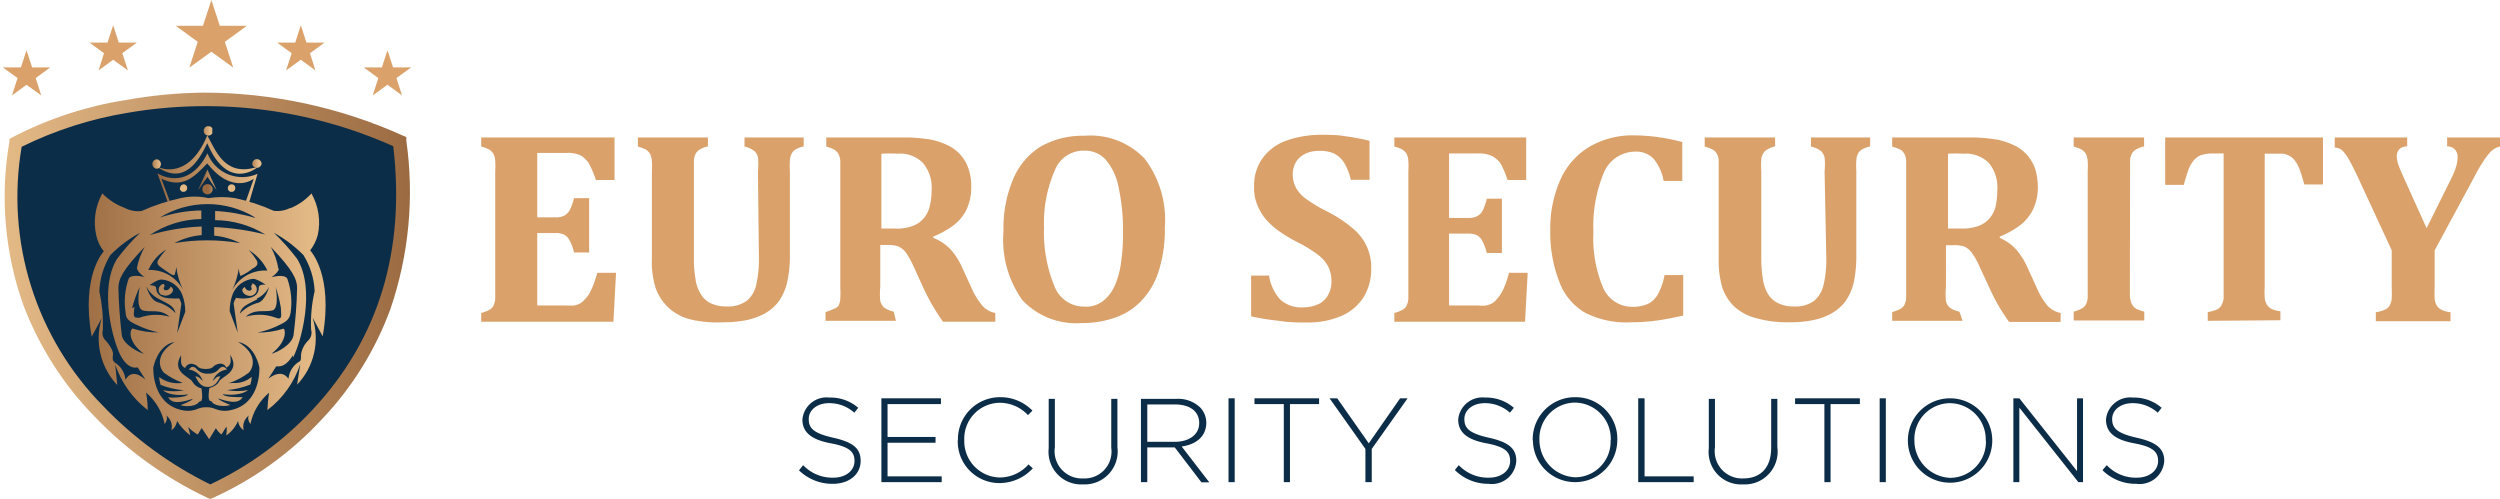 <svg id="Layer_1" data-name="Layer 1" xmlns="http://www.w3.org/2000/svg" xmlns:xlink="http://www.w3.org/1999/xlink" viewBox="0 0 133.88 26.72"><defs><style>.cls-1{fill:none;}.cls-2{fill:#daa16a;}.cls-3{fill:#0c2d48;}.cls-4{clip-path:url(#clip-path);}.cls-5{fill:url(#linear-gradient);}.cls-6{clip-path:url(#clip-path-2);}.cls-7{fill:url(#linear-gradient-2);}.cls-8{clip-path:url(#clip-path-3);}.cls-9{fill:url(#linear-gradient-3);}.cls-10{clip-path:url(#clip-path-4);}.cls-11{fill:url(#linear-gradient-4);}.cls-12{clip-path:url(#clip-path-5);}.cls-13{fill:url(#linear-gradient-5);}.cls-14{clip-path:url(#clip-path-6);}.cls-15{fill:url(#linear-gradient-6);}.cls-16{clip-path:url(#clip-path-7);}.cls-17{fill:url(#linear-gradient-7);}.cls-18{clip-path:url(#clip-path-8);}.cls-19{fill:url(#linear-gradient-8);}.cls-20{clip-path:url(#clip-path-9);}.cls-21{fill:url(#linear-gradient-9);}.cls-22{clip-path:url(#clip-path-10);}.cls-23{fill:url(#linear-gradient-10);}.cls-24{clip-path:url(#clip-path-11);}.cls-25{fill:url(#linear-gradient-11);}</style><clipPath id="clip-path" transform="translate(-2.09 -2.64)"><path class="cls-1" d="M7.6,24.37A15.94,15.94,0,0,1,3.25,10.5,20.27,20.27,0,0,1,8.93,8.68a24.6,24.6,0,0,1,14.22,1.79c.66,5.6-.79,10.34-4.32,14.11a17.88,17.88,0,0,1-5.48,4A20.36,20.36,0,0,1,7.6,24.37M8.8,8a19.82,19.82,0,0,0-6.06,2l-.15.08,0,.17A17.25,17.25,0,0,0,3.35,19,17.32,17.32,0,0,0,7.1,24.89a20.61,20.61,0,0,0,6.1,4.41l.14.06.14-.05a18.19,18.19,0,0,0,5.85-4.22A17.07,17.07,0,0,0,23,19.18a19.38,19.38,0,0,0,.85-9l0-.2-.19-.08A26,26,0,0,0,13,7.6,25,25,0,0,0,8.81,8"/></clipPath><linearGradient id="linear-gradient" x1="-650.34" y1="-139.38" x2="-650.26" y2="-139.38" gradientTransform="translate(174948.8 37511.21) scale(269.01)" gradientUnits="userSpaceOnUse"><stop offset="0" stop-color="#e2b885"/><stop offset="1" stop-color="#9a6940"/></linearGradient><clipPath id="clip-path-2" transform="translate(-2.09 -2.64)"><path class="cls-1" d="M10.5,11.86l.56,1.57.12,0s0-.05-.45-1.22c1.15.55,1.75-.09,2.46-.82,1.36,1.73,2.49.82,2.49.82l-.45,1.28.17.08s.07-.19.48-1.62a2,2,0,0,1-2.68-1.1c-1.09,2.14-2.7,1.06-2.7,1.06"/></clipPath><linearGradient id="linear-gradient-2" x1="-648.25" y1="-134.22" x2="-648.17" y2="-134.22" gradientTransform="translate(43285.29 8969.87) scale(66.76)" gradientUnits="userSpaceOnUse"><stop offset="0" stop-color="#9a6940"/><stop offset="1" stop-color="#e2b885"/></linearGradient><clipPath id="clip-path-3" transform="translate(-2.09 -2.64)"><path class="cls-1" d="M10.66,11.61s-.12-.09-.1,0c1.39.93,2.17-.33,2.63-1.3,1.1,2.61,2.66,1.31,2.66,1.31l-.13,0c-1.64.45-2.11-1-2.53-1.73-1,2.41-2.53,1.73-2.53,1.73"/></clipPath><linearGradient id="linear-gradient-3" x1="-648.21" y1="-133.89" x2="-648.13" y2="-133.89" gradientTransform="translate(42556.45 8797.25) scale(65.64)" xlink:href="#linear-gradient-2"/><clipPath id="clip-path-4" transform="translate(-2.09 -2.64)"><path class="cls-1" d="M10.25,11.42a.26.26,0,0,0,.25.26.26.26,0,0,0,0-.51h0a.25.25,0,0,0-.25.25h0"/></clipPath><linearGradient id="linear-gradient-4" x1="-616.79" y1="-70.53" x2="-616.71" y2="-70.53" gradientTransform="translate(3881.46 451.68) scale(6.28)" xlink:href="#linear-gradient-2"/><clipPath id="clip-path-5" transform="translate(-2.09 -2.64)"><path class="cls-1" d="M15.59,11.42a.26.26,0,0,0,.51,0,.26.26,0,0,0-.25-.26h0a.25.25,0,0,0-.25.25h0"/></clipPath><linearGradient id="linear-gradient-5" x1="-626.49" y1="-70.53" x2="-626.41" y2="-70.53" gradientTransform="translate(3947.69 451.68) scale(6.28)" xlink:href="#linear-gradient-2"/><clipPath id="clip-path-6" transform="translate(-2.09 -2.64)"><path class="cls-1" d="M13,9.65a.25.25,0,1,0,.5,0,.26.26,0,0,0-.25-.26h0a.25.25,0,0,0-.25.25h0"/></clipPath><linearGradient id="linear-gradient-6" x1="-621.69" y1="-67.32" x2="-621.6" y2="-67.32" gradientTransform="translate(3914.88 429.81) scale(6.28)" xlink:href="#linear-gradient-2"/><clipPath id="clip-path-7" transform="translate(-2.09 -2.64)"><path class="cls-1" d="M11.72,12.71a.2.2,0,0,0,.2.21.22.22,0,0,0,.2-.21.2.2,0,0,0-.2-.2h0a.21.21,0,0,0-.19.2"/></clipPath><linearGradient id="linear-gradient-7" x1="-610.95" y1="-55" x2="-610.87" y2="-55" gradientTransform="translate(3057.87 284.54) scale(4.99)" xlink:href="#linear-gradient-2"/><clipPath id="clip-path-8" transform="translate(-2.09 -2.64)"><path class="cls-1" d="M14.29,12.71a.2.2,0,0,0,.2.21.2.2,0,0,0,.2-.21.19.19,0,0,0-.2-.2.2.2,0,0,0-.2.2h0"/></clipPath><linearGradient id="linear-gradient-8" x1="-616.86" y1="-55" x2="-616.78" y2="-55" gradientTransform="translate(3089.96 284.54) scale(4.99)" xlink:href="#linear-gradient-2"/><clipPath id="clip-path-9" transform="translate(-2.09 -2.64)"><path class="cls-1" d="M12.92,12.78a.29.29,0,0,0,.29.27.28.28,0,0,0,.27-.28.28.28,0,0,0-.28-.27.28.28,0,0,0-.28.27"/></clipPath><linearGradient id="linear-gradient-9" x1="-624.46" y1="-79.18" x2="-624.37" y2="-79.18" gradientTransform="translate(4288.72 552.54) scale(6.85)" xlink:href="#linear-gradient-2"/><clipPath id="clip-path-10" transform="translate(-2.09 -2.64)"><polygon class="cls-1" points="12.69 12.83 13.2 12.11 13.69 12.83 13.2 11.72 12.69 12.83"/></clipPath><linearGradient id="linear-gradient-10" x1="-636.36" y1="-106.34" x2="-636.28" y2="-106.34" gradientTransform="translate(7939.83 1334.66) scale(12.46)" xlink:href="#linear-gradient-2"/><clipPath id="clip-path-11" transform="translate(-2.09 -2.64)"><path class="cls-1" d="M13.75,22.48a.75.75,0,0,1-.53.17h0a.73.73,0,0,1-.52-.17c-.16-.18-.31-.31-.5-.05a.89.89,0,0,1,.75.62c-.12-.12-.2-.24-.4-.26.1.18.24.58.67.57h0c.42,0,.57-.38.67-.57-.21,0-.29.14-.41.26a.91.91,0,0,1,.76-.62.3.3,0,0,0-.21-.15c-.11,0-.19.09-.29.2m-3-4.07c.35.23.86-.23.48-.42-.07.25-.41.25-.36.06a.14.14,0,0,0,0-.2l0,0h-.05a.33.33,0,0,0-.06.6m4.86-.59a.16.16,0,0,0-.05.21l0,0c.06.19-.29.19-.36-.06-.38.18.14.65.49.41a.34.34,0,0,0-.06-.6h-.05m-1.17,5.32a3.8,3.8,0,0,0,1-.54c.26-.27.49-1-.57-1.65.94.18,1.14,1.37,1.14,1.37s.11,1.93-1.52,2.28a1.35,1.35,0,0,1-.84-.06,1.11,1.11,0,0,0-.48-.09h0a1.11,1.11,0,0,0-.48.09,1.35,1.35,0,0,1-.84.06c-1.62-.35-1.52-2.28-1.52-2.28s.21-1.19,1.14-1.37c-1.06.66-.83,1.38-.57,1.65a3.8,3.8,0,0,0,1,.54,1.62,1.62,0,0,1-1.26-.31,2.07,2.07,0,0,0,.08.42,4.3,4.3,0,0,0,1.26.29,3,3,0,0,1-1.13,0s.35.36,1.34.22c-.07.14-.72.2-1.07.16.14.18.3.42,1.32.08,0,.09-.65.34-.65.34a1.3,1.3,0,0,0,.73,0c.32-.13.18-.18.34-.21s.05-.69.05-.69a.77.77,0,0,1-.49-.36c-.12-.26-1.16-.5-.6-1.42,0,.36-.06.54.21.69a.36.36,0,0,1,.45-.21h0c.29.07.17.25.65.26h0c.47,0,.35-.19.65-.26a.35.35,0,0,1,.46.19h0c.27-.15.25-.33.21-.69.57.92-.46,1.15-.59,1.42s-.53.36-.53.36-.11.66.05.69,0,.09.34.22a1.33,1.33,0,0,0,.74,0s-.64-.25-.65-.35c1,.35,1.18.1,1.31-.07-.35,0-1,0-1.07-.16,1,.13,1.35-.22,1.35-.22a3,3,0,0,1-1.13,0,4.3,4.3,0,0,0,1.26-.3,1.85,1.85,0,0,0,.07-.41,1.39,1.39,0,0,1-1,.33,1.37,1.37,0,0,1-.28,0m-5.13-4A7.06,7.06,0,0,1,9.57,18s-.23,1.13.16,1.26.94-.11,1.44.34a2.63,2.63,0,0,0-1.6.05.47.47,0,0,1-.17,0c-.21,0-.14-.28-.11-.57m1.21-.27c-.4-.14-.58-.85-.58-.85a1.43,1.43,0,0,0,.64.67c.48.27.83.35.93.78a2.08,2.08,0,0,0-1-.6m5.36-.18A1.43,1.43,0,0,0,16.5,18s-.18.71-.57.85a2.06,2.06,0,0,0-1,.59c.1-.43.44-.5.93-.77m.83.59c.38-.12.16-1.26.16-1.26a7.06,7.06,0,0,1,.28,1.12c0,.35.13.7-.28.53a2.55,2.55,0,0,0-1.6-.05c.5-.45,1-.22,1.44-.34m-6.24-1.19c0-.13-.19-.15-.35-.16,0,0,.45-.33.66-.3a1.29,1.29,0,0,1,1.09.81,2.53,2.53,0,0,1,.16.92l-.43,1.13.22-1.55a.79.79,0,0,0-.12-.3,2.69,2.69,0,0,1-.4,0c-.36,0-.83-.1-.83-.58m3.94,1.26a2.62,2.62,0,0,1,.16-.91,1.34,1.34,0,0,1,1.09-.82c.22,0,.67.31.67.31-.17,0-.35,0-.36.16,0,.72-1,.59-1.22.55a1,1,0,0,0-.13.3l.22,1.56-.43-1.14m-4.35-2.22A2.35,2.35,0,0,1,11,16a3.59,3.59,0,0,0-.46.6c0,.1-.1.17.19.37s.64.48.71.39a1.58,1.58,0,0,0,.09-.42,3.78,3.78,0,0,0,.36,1.21,2,2,0,0,0-1.88-1.05M15.67,17c.29-.19.19-.27.19-.37a3.12,3.12,0,0,0-.45-.6,2.58,2.58,0,0,1,1,1.1,2,2,0,0,0-1.89,1.05A3.94,3.94,0,0,0,14.88,17a1.06,1.06,0,0,0,.09.42.05.05,0,0,0,0,0,2.75,2.75,0,0,0,.66-.41M8.61,20.57c-.1-.83-.16-1.67-.18-2.5,0-.47.2-.95,1.41-2.21A3.75,3.75,0,0,0,9.42,17c.06.26.42.48.42.48s-.66-.19-.85.06a3.69,3.69,0,0,0-.17,1.85c0,.37.24.49.77.73a4.6,4.6,0,0,0,1,.32,4.28,4.28,0,0,1-1.41-.21C9,20.39,9,21,9.8,21.59c-.29-.08-1.1-.49-1.19-1M17,17.05a3.61,3.61,0,0,0-.41-1.19C17.79,17.12,18,17.6,18,18.07a23.36,23.36,0,0,1-.19,2.51c-.08.53-.89.94-1.18,1,.78-.6.78-1.22.65-1.34a4.53,4.53,0,0,1-1.41.21,4.6,4.6,0,0,0,1-.32c.53-.24.72-.36.78-.73a3.78,3.78,0,0,0-.18-1.85c-.19-.26-.85-.06-.85-.06s.36-.22.42-.48M8.21,22c-.07,0-.11-.14-.07-.36s-.25-.61-.37-.74a.57.57,0,0,1-.17-.6,8.53,8.53,0,0,0-.19-2.06A4,4,0,0,1,8,16.3,6.69,6.69,0,0,1,9.6,15.1a11.41,11.41,0,0,0-1.24,1.4c-1,1.61-.21,4.49.22,5.24s.88.57.88.57l.42.66c-.47-.41-.83-.4-1.07,0a1.2,1.2,0,0,0-.6-.93m9.57-.25C18.21,21,19,18.11,18,16.5a11.76,11.76,0,0,0-1.25-1.4,6.9,6.9,0,0,1,1.59,1.2,4,4,0,0,1,.6,1.93,7.63,7.63,0,0,0-.19,2.06.58.58,0,0,1-.17.6,1.31,1.31,0,0,0-.37.74c0,.22,0,.32-.07.36a1.18,1.18,0,0,0-.6.93c-.25-.34-.61-.36-1.08,0l.42-.66.13,0c.16,0,.46-.08.76-.59M15.72,14.3a8.88,8.88,0,0,0-2.11-.36l0,.49a5.17,5.17,0,0,1,2.69.77,13.77,13.77,0,0,0-2.74-.4v.46a3.82,3.82,0,0,1,1.39.4,10.4,10.4,0,0,0-3.52,0,3.74,3.74,0,0,1,1.46-.43l0-.46a11.21,11.21,0,0,0-2.78.46,5.09,5.09,0,0,1,2.76-.86l0-.46a7.34,7.34,0,0,0-2.22.38,4.89,4.89,0,0,1,5.11,0m1.9-.53a1.53,1.53,0,0,1-.91.17,10,10,0,0,0-2.07-.68,4.58,4.58,0,0,0-1.43,0,3.41,3.41,0,0,0-1.49,0,10.89,10.89,0,0,0-2.09.69,1.54,1.54,0,0,1-.91-.17A3.27,3.27,0,0,1,7.57,13a3.18,3.18,0,0,0-.32,2.27,2.07,2.07,0,0,0,.4.83S6.41,17.36,7,20.67l.54-1a3.64,3.64,0,0,0,.83,3.59l-.11-1.1A5.19,5.19,0,0,0,10,24.6a5,5,0,0,0-.09-.94,3,3,0,0,1,1,1.69c.22-.32.07-.47.07-.47a.75.75,0,0,1,.29.8.7.7,0,0,0,.3-.5,2.74,2.74,0,0,0,.71.77,3.74,3.74,0,0,0-.12-.45,2.09,2.09,0,0,0,.52.41l.21-.35.4.6.36-.59a1.22,1.22,0,0,0,.3.34l.26-.42s.05.05,0,.47a1.84,1.84,0,0,0,.63-.78.68.68,0,0,0,.3.5.75.75,0,0,1,.29-.8s-.15.15.07.47a3,3,0,0,1,1-1.68,7.32,7.32,0,0,0-.09.93,5.12,5.12,0,0,0,1.76-2.46L18,23.24a3.61,3.61,0,0,0,.83-3.59l.54,1c.59-3.31-.67-4.6-.67-4.6a2.39,2.39,0,0,0,.41-.83A3.17,3.17,0,0,0,18.77,13a3.18,3.18,0,0,1-1.15.8"/></clipPath><linearGradient id="linear-gradient-11" x1="-649.86" y1="-138.52" x2="-649.78" y2="-138.52" gradientTransform="translate(102337.78 21828.85) scale(157.47)" xlink:href="#linear-gradient-2"/></defs><title>logo_mobile</title><path class="cls-2" d="M35,10v2.28H34a4.74,4.74,0,0,0-.4-.93,1.45,1.45,0,0,0-.4-.38,1.6,1.6,0,0,0-.78-.14H30.86v3.45h.95a1,1,0,0,0,.49-.09.72.72,0,0,0,.3-.3,2.87,2.87,0,0,0,.23-.64h.81v2.91h-.81a2.38,2.38,0,0,0-.23-.63.74.74,0,0,0-.29-.32,1.06,1.06,0,0,0-.5-.09h-.95V19h1.56a3,3,0,0,0,.42,0,1.15,1.15,0,0,0,.31-.11.92.92,0,0,0,.26-.22,1.63,1.63,0,0,0,.23-.29,4.09,4.09,0,0,0,.2-.42c.07-.17.15-.41.24-.71h1l-.14,2.62H27.86v-.47a1.92,1.92,0,0,0,.42-.16.54.54,0,0,0,.23-.22,1,1,0,0,0,.1-.38c0-.16,0-.34,0-.57V11.83a4.88,4.88,0,0,0,0-.57.92.92,0,0,0-.09-.37.66.66,0,0,0-.23-.24,1.72,1.72,0,0,0-.43-.16V10Z" transform="translate(-2.09 -2.64)"/><path class="cls-2" d="M42.68,11.83a3.83,3.83,0,0,0,0-.76.64.64,0,0,0-.19-.34,1.28,1.28,0,0,0-.53-.24V10h3.17v.48a1.44,1.44,0,0,0-.41.15.51.51,0,0,0-.23.23.86.86,0,0,0-.1.38,4.71,4.71,0,0,0,0,.57v4.47a6.23,6.23,0,0,1-.15,1.49,2.85,2.85,0,0,1-.44,1,2.4,2.4,0,0,1-.76.66,3.69,3.69,0,0,1-1,.36,6.71,6.71,0,0,1-1.26.11A6.24,6.24,0,0,1,39,19.73a2.74,2.74,0,0,1-1.14-.64,2.69,2.69,0,0,1-.65-1A4.65,4.65,0,0,1,37,16.48V11.83a4.88,4.88,0,0,0,0-.57,1.12,1.12,0,0,0-.09-.37.76.76,0,0,0-.23-.24,2.23,2.23,0,0,0-.43-.16V10H40v.48a1.49,1.49,0,0,0-.44.17.6.6,0,0,0-.21.21,1,1,0,0,0-.1.34q0,.3,0,.6v4.74a6,6,0,0,0,.08,1,2,2,0,0,0,.26.8,1.3,1.3,0,0,0,.52.52,1.87,1.87,0,0,0,.87.19,1.72,1.72,0,0,0,1.1-.3,1.56,1.56,0,0,0,.5-.82,6.43,6.43,0,0,0,.15-1.57Z" transform="translate(-2.09 -2.64)"/><path class="cls-2" d="M50.07,19.82H46.3v-.47a2.41,2.41,0,0,0,.42-.16A.54.54,0,0,0,47,19a1,1,0,0,0,.09-.38,4.8,4.8,0,0,0,0-.57V11.83c0-.22,0-.41,0-.57a.93.93,0,0,0-.1-.37.59.59,0,0,0-.23-.24,2.14,2.14,0,0,0-.42-.16V10h4.18a8.57,8.57,0,0,1,1.44.12,3.89,3.89,0,0,1,1,.36,2.14,2.14,0,0,1,1,1.21,2.81,2.81,0,0,1,.14.95,2.74,2.74,0,0,1-.24,1.2,2.4,2.4,0,0,1-.67.84,5,5,0,0,1-1.12.63v.07A2.56,2.56,0,0,1,53,16a3.79,3.79,0,0,1,.63,1l.46,1a4,4,0,0,0,.6,1,1.21,1.21,0,0,0,.7.4v.47H52.59a11.74,11.74,0,0,1-1-1.7l-.56-1.23a5,5,0,0,0-.43-.78,1.1,1.1,0,0,0-.37-.31,1.49,1.49,0,0,0-.59-.09h-.41V18a3.78,3.78,0,0,0,0,.75.8.8,0,0,0,.19.35,1.48,1.48,0,0,0,.53.23Zm-.78-8.94v4H50a2.53,2.53,0,0,0,1-.15,1.43,1.43,0,0,0,.59-.44,1.55,1.55,0,0,0,.3-.65,3.66,3.66,0,0,0,.09-.81,2.06,2.06,0,0,0-.47-1.47,1.74,1.74,0,0,0-1.36-.49,7.6,7.6,0,0,0-.81,0" transform="translate(-2.09 -2.64)"/><path class="cls-2" d="M60,19.94a3.94,3.94,0,0,1-3.17-1.24,5.56,5.56,0,0,1-1-3.69,6.67,6.67,0,0,1,.51-2.76A3.75,3.75,0,0,1,57.8,10.5a4.56,4.56,0,0,1,2.37-.59,4,4,0,0,1,3.22,1.23,5.4,5.4,0,0,1,1.08,3.66,7.37,7.37,0,0,1-.32,2.33,4.08,4.08,0,0,1-.91,1.59,3.49,3.49,0,0,1-1.41.92,5.21,5.21,0,0,1-1.83.3m-2-5.12A7.56,7.56,0,0,0,58.57,18a1.69,1.69,0,0,0,1.59,1.06,1.48,1.48,0,0,0,1-.3,2.16,2.16,0,0,0,.63-.83,4.59,4.59,0,0,0,.34-1.27,10.79,10.79,0,0,0,.1-1.61,10.71,10.71,0,0,0-.24-2.39,3.17,3.17,0,0,0-.68-1.46,1.48,1.48,0,0,0-1.17-.49,1.63,1.63,0,0,0-1.54,1A7,7,0,0,0,58,14.81" transform="translate(-2.09 -2.64)"/><path class="cls-2" d="M70.05,17.4a2.45,2.45,0,0,0,.6,1.28,1.67,1.67,0,0,0,1.23.42,2,2,0,0,0,.76-.15,1.1,1.1,0,0,0,.54-.46,1.41,1.41,0,0,0,.21-.8,1.7,1.7,0,0,0-.17-.77,1.86,1.86,0,0,0-.53-.62,6.66,6.66,0,0,0-1-.63,8.49,8.49,0,0,1-1-.58,4,4,0,0,1-.77-.66,2.65,2.65,0,0,1-.49-.8,2.25,2.25,0,0,1-.18-1,2.49,2.49,0,0,1,.44-1.5,2.69,2.69,0,0,1,1.26-.95,5.51,5.51,0,0,1,1.93-.32c.4,0,.81,0,1.22.07a12,12,0,0,1,1.33.25v2.09h-1a3.18,3.18,0,0,0-.35-.9,1.41,1.41,0,0,0-.53-.5,1.79,1.79,0,0,0-.79-.15,1.68,1.68,0,0,0-.74.14,1.18,1.18,0,0,0-.51.43,1.25,1.25,0,0,0-.19.68,1.5,1.5,0,0,0,.17.72,1.83,1.83,0,0,0,.54.6,8.21,8.21,0,0,0,1.1.66,6.8,6.8,0,0,1,1.39.91,2.66,2.66,0,0,1,1,2.17,2.84,2.84,0,0,1-.41,1.53,2.64,2.64,0,0,1-1.19,1,4.49,4.49,0,0,1-1.81.35c-.51,0-1,0-1.53-.09a12.83,12.83,0,0,1-1.49-.24V17.4Z" transform="translate(-2.09 -2.64)"/><path class="cls-2" d="M83.82,10v2.28h-1a4.5,4.5,0,0,0-.4-.93A1.45,1.45,0,0,0,82,11a1.6,1.6,0,0,0-.78-.14H79.69v3.45h1a1.08,1.08,0,0,0,.5-.09.79.79,0,0,0,.3-.3,2.85,2.85,0,0,0,.22-.64h.81v2.91h-.81a2.8,2.8,0,0,0-.23-.63.74.74,0,0,0-.29-.32,1.08,1.08,0,0,0-.5-.09h-1V19h1.56a2,2,0,0,0,.42,0,1.15,1.15,0,0,0,.31-.11.92.92,0,0,0,.26-.22,2,2,0,0,0,.22-.29,2.74,2.74,0,0,0,.21-.42,5.88,5.88,0,0,0,.23-.71h1l-.14,2.62h-7v-.47a1.92,1.92,0,0,0,.42-.16.54.54,0,0,0,.23-.22,1,1,0,0,0,.1-.38c0-.16,0-.34,0-.57V11.83a4.88,4.88,0,0,0,0-.57.92.92,0,0,0-.09-.37.76.76,0,0,0-.23-.24,1.72,1.72,0,0,0-.43-.16V10Z" transform="translate(-2.09 -2.64)"/><path class="cls-2" d="M92.18,10.25v2.08h-1a2.49,2.49,0,0,0-.54-1.19,1.29,1.29,0,0,0-1-.38A1.83,1.83,0,0,0,88,11.84a7.45,7.45,0,0,0-.58,3.23,6.79,6.79,0,0,0,.53,3,1.69,1.69,0,0,0,1.56,1,2,2,0,0,0,.86-.17,1.33,1.33,0,0,0,.52-.53,3.52,3.52,0,0,0,.34-1h1v2.17q-.8.18-1.44.27a10.35,10.35,0,0,1-1.36.09A4.87,4.87,0,0,1,87,19.4a3.17,3.17,0,0,1-1.39-1.63A7.22,7.22,0,0,1,85.11,15a6.46,6.46,0,0,1,.53-2.71,3.89,3.89,0,0,1,1.55-1.78,4.57,4.57,0,0,1,2.45-.62A9.73,9.73,0,0,1,91,10a10.78,10.78,0,0,1,1.23.26" transform="translate(-2.09 -2.64)"/><path class="cls-2" d="M99.8,11.83a3.84,3.84,0,0,0,0-.76.72.72,0,0,0-.19-.34,1.32,1.32,0,0,0-.54-.24V10h3.17v.48a1.56,1.56,0,0,0-.41.15.54.54,0,0,0-.23.22.86.86,0,0,0-.1.38,4.45,4.45,0,0,0,0,.57v4.48a6.78,6.78,0,0,1-.14,1.49,2.85,2.85,0,0,1-.44,1,2.4,2.4,0,0,1-.76.66,3.52,3.52,0,0,1-1,.36,6.53,6.53,0,0,1-1.25.11,6.26,6.26,0,0,1-1.73-.21A2.77,2.77,0,0,1,95,19.09a2.6,2.6,0,0,1-.66-1,4.92,4.92,0,0,1-.21-1.57V11.83c0-.22,0-.41,0-.57a.78.78,0,0,0-.09-.37.59.59,0,0,0-.23-.24,2.23,2.23,0,0,0-.43-.16V10h3.77v.48a1.33,1.33,0,0,0-.43.17.6.6,0,0,0-.21.21.83.83,0,0,0-.1.34,4.17,4.17,0,0,0,0,.61v4.74a7,7,0,0,0,.08,1,2.21,2.21,0,0,0,.26.8,1.3,1.3,0,0,0,.53.51,1.85,1.85,0,0,0,.87.19,1.69,1.69,0,0,0,1.09-.3,1.58,1.58,0,0,0,.5-.83,5.94,5.94,0,0,0,.15-1.57Z" transform="translate(-2.09 -2.64)"/><path class="cls-2" d="M107.19,19.82h-3.77v-.47a1.92,1.92,0,0,0,.42-.16.54.54,0,0,0,.23-.22,1,1,0,0,0,.1-.38c0-.16,0-.34,0-.57V11.83c0-.22,0-.41,0-.57a.92.92,0,0,0-.09-.37.59.59,0,0,0-.23-.24,2.23,2.23,0,0,0-.43-.16V10h4.19a8.75,8.75,0,0,1,1.44.12,3.87,3.87,0,0,1,1,.35,2.21,2.21,0,0,1,.63.51,2.37,2.37,0,0,1,.4.71,3.41,3.41,0,0,1,.14.95,2.75,2.75,0,0,1-.25,1.2,2.4,2.4,0,0,1-.67.84,4.74,4.74,0,0,1-1.12.63v.07a2.56,2.56,0,0,1,.88.62,3.91,3.91,0,0,1,.62,1l.46,1a3.87,3.87,0,0,0,.59,1,1.27,1.27,0,0,0,.71.4v.48h-2.76a10.2,10.2,0,0,1-1-1.71l-.57-1.23a3.88,3.88,0,0,0-.43-.77,1.07,1.07,0,0,0-.38-.32,1.6,1.6,0,0,0-.58-.08h-.42V18a3.89,3.89,0,0,0,0,.76.64.64,0,0,0,.19.34,1.32,1.32,0,0,0,.53.23Zm-.78-8.94v4h.72a2.51,2.51,0,0,0,.94-.15,1.44,1.44,0,0,0,.6-.44,1.55,1.55,0,0,0,.3-.65,4.36,4.36,0,0,0,.08-.81,2.06,2.06,0,0,0-.46-1.47,1.77,1.77,0,0,0-1.36-.49,7.82,7.82,0,0,0-.82,0" transform="translate(-2.09 -2.64)"/><path class="cls-2" d="M116.15,18c0,.17,0,.32,0,.47a2,2,0,0,0,.06.35.76.76,0,0,0,.13.23.69.69,0,0,0,.22.16,2.17,2.17,0,0,0,.36.12v.47h-3.78v-.47a2.41,2.41,0,0,0,.42-.16.54.54,0,0,0,.23-.22,1,1,0,0,0,.1-.38c0-.16,0-.34,0-.57V11.83a4.71,4.71,0,0,0,0-.57,1.12,1.12,0,0,0-.09-.37.76.76,0,0,0-.23-.24,2.23,2.23,0,0,0-.43-.16V10h3.77v.48a1.49,1.49,0,0,0-.44.17.6.6,0,0,0-.21.21,1,1,0,0,0-.1.34c0,.2,0,.4,0,.6Z" transform="translate(-2.09 -2.64)"/><path class="cls-2" d="M120.32,19.82v-.47a2,2,0,0,0,.48-.13.55.55,0,0,0,.26-.24,1,1,0,0,0,.11-.38c0-.15,0-.35,0-.57V10.86h-.58a1.82,1.82,0,0,0-.66.1,1,1,0,0,0-.4.32,1.76,1.76,0,0,0-.29.58c-.08.24-.15.47-.2.68h-1V10h8.45v2.52h-1c-.09-.32-.16-.57-.22-.72a2.2,2.2,0,0,0-.17-.39,1.89,1.89,0,0,0-.2-.27.81.81,0,0,0-.24-.17,1,1,0,0,0-.3-.1l-.48,0h-.51V18a4.21,4.21,0,0,0,0,.57.89.89,0,0,0,.08.32.62.62,0,0,0,.14.19.74.74,0,0,0,.23.14,1.7,1.7,0,0,0,.39.09v.48Z" transform="translate(-2.09 -2.64)"/><path class="cls-2" d="M132.47,16.05v2a5.43,5.43,0,0,0,0,.57.89.89,0,0,0,.08.32.62.62,0,0,0,.14.19,1.09,1.09,0,0,0,.23.14,1.79,1.79,0,0,0,.4.09v.48h-4v-.48a1.81,1.81,0,0,0,.47-.13.51.51,0,0,0,.27-.23.94.94,0,0,0,.11-.38,5.62,5.62,0,0,0,0-.58v-2L128.3,12c-.17-.35-.3-.61-.4-.78a2.36,2.36,0,0,0-.28-.42.79.79,0,0,0-.22-.19.89.89,0,0,0-.28-.07V10H131v.48c-.37,0-.56.23-.56.54a1.71,1.71,0,0,0,.09.45c.06.17.16.4.29.69l1.22,2.7,1.31-2.64a3.81,3.81,0,0,0,.27-.66,1.82,1.82,0,0,0,.08-.52.59.59,0,0,0-.15-.4.57.57,0,0,0-.41-.16V10H136v.48a.91.91,0,0,0-.31.12,1,1,0,0,0-.28.23,4.41,4.41,0,0,0-.36.49,8.88,8.88,0,0,0-.48.84Z" transform="translate(-2.09 -2.64)"/><path class="cls-3" d="M44.89,27.81l.21-.26a2.15,2.15,0,0,0,1.61.67c.68,0,1.14-.38,1.14-.89h0c0-.48-.25-.76-1.27-.95s-1.52-.58-1.52-1.27h0a1.3,1.3,0,0,1,1.45-1.18,2.25,2.25,0,0,1,1.54.55l-.21.26a2,2,0,0,0-1.35-.51c-.66,0-1.09.38-1.09.85h0c0,.48.24.76,1.31,1s1.47.58,1.47,1.24h0c0,.73-.62,1.23-1.49,1.23a2.56,2.56,0,0,1-1.81-.72" transform="translate(-2.09 -2.64)"/><polygon class="cls-3" points="47.2 21.33 50.39 21.33 50.39 21.64 47.53 21.64 47.53 23.4 50.1 23.4 50.1 23.71 47.53 23.71 47.53 25.51 50.43 25.51 50.43 25.82 47.2 25.82 47.2 21.33"/><path class="cls-3" d="M53.39,26.23v0a2.25,2.25,0,0,1,2.24-2.32,2.39,2.39,0,0,1,1.75.72l-.24.24a2.07,2.07,0,0,0-1.52-.66,1.92,1.92,0,0,0-1.89,2h0a1.94,1.94,0,0,0,1.89,2,2.07,2.07,0,0,0,1.55-.7l.23.21a2.44,2.44,0,0,1-1.79.79,2.23,2.23,0,0,1-2.23-2.31" transform="translate(-2.09 -2.64)"/><path class="cls-3" d="M58.25,26.59V24h.33v2.59a1.46,1.46,0,0,0,1.52,1.67,1.44,1.44,0,0,0,1.5-1.64V24h.33v2.58a1.77,1.77,0,0,1-1.84,2,1.75,1.75,0,0,1-1.84-1.94" transform="translate(-2.09 -2.64)"/><path class="cls-3" d="M63.19,24h1.89a1.71,1.71,0,0,1,1.26.44,1.18,1.18,0,0,1,.35.83v0c0,.76-.57,1.18-1.32,1.28l1.48,1.92h-.42L65,26.6H63.53v1.86h-.34ZM65,26.3c.76,0,1.31-.38,1.31-1h0c0-.61-.47-1-1.29-1H63.53v2Z" transform="translate(-2.09 -2.64)"/><rect class="cls-3" x="65.79" y="21.33" width="0.33" height="4.49"/><polygon class="cls-3" points="68.75 21.64 67.18 21.64 67.18 21.33 70.64 21.33 70.64 21.64 69.08 21.64 69.08 25.82 68.75 25.82 68.75 21.64"/><polygon class="cls-3" points="73.12 24.04 71.2 21.33 71.61 21.33 73.3 23.74 74.98 21.33 75.38 21.33 73.46 24.04 73.46 25.82 73.12 25.82 73.12 24.04"/><path class="cls-3" d="M80,27.81l.21-.26a2.15,2.15,0,0,0,1.62.67c.67,0,1.13-.38,1.13-.89h0c0-.48-.25-.76-1.27-.95s-1.51-.58-1.51-1.27h0a1.3,1.3,0,0,1,1.44-1.18,2.25,2.25,0,0,1,1.54.55l-.21.26a2,2,0,0,0-1.34-.51c-.67,0-1.1.38-1.1.85h0c0,.48.24.76,1.31,1s1.47.58,1.47,1.24h0a1.31,1.31,0,0,1-1.48,1.23A2.53,2.53,0,0,1,80,27.81" transform="translate(-2.09 -2.64)"/><path class="cls-3" d="M84.17,26.23v0a2.26,2.26,0,0,1,2.28-2.32A2.23,2.23,0,0,1,88.7,26.2h0a2.26,2.26,0,1,1-4.52,0m4.17,0v0a1.94,1.94,0,0,0-1.92-2,1.92,1.92,0,0,0-1.9,2h0a2,2,0,0,0,1.92,2,1.91,1.91,0,0,0,1.89-2" transform="translate(-2.09 -2.64)"/><polygon class="cls-3" points="87.73 21.33 88.07 21.33 88.07 25.51 90.7 25.51 90.7 25.82 87.73 25.82 87.73 21.33"/><path class="cls-3" d="M93.6,26.59V24h.33v2.59a1.46,1.46,0,0,0,1.52,1.67c.9,0,1.49-.55,1.49-1.64V24h.33v2.58a1.76,1.76,0,0,1-1.84,2,1.74,1.74,0,0,1-1.83-1.94" transform="translate(-2.09 -2.64)"/><polygon class="cls-3" points="97.7 21.64 96.13 21.64 96.13 21.33 99.6 21.33 99.6 21.64 98.03 21.64 98.03 25.82 97.7 25.82 97.7 21.64"/><rect class="cls-3" x="100.66" y="21.33" width="0.33" height="4.49"/><path class="cls-3" d="M104.26,26.23v0a2.26,2.26,0,1,1,4.52,0h0a2.26,2.26,0,1,1-4.52,0m4.17,0v0a1.94,1.94,0,0,0-1.92-2,1.92,1.92,0,0,0-1.9,2h0a2,2,0,0,0,1.92,2,1.93,1.93,0,0,0,1.91-2" transform="translate(-2.09 -2.64)"/><polygon class="cls-3" points="107.82 21.33 108.14 21.33 111.23 25.23 111.23 21.33 111.55 21.33 111.55 25.82 111.3 25.82 108.14 21.83 108.14 25.82 107.82 25.82 107.82 21.33"/><path class="cls-3" d="M114.69,27.81l.22-.26a2.13,2.13,0,0,0,1.61.67c.67,0,1.14-.38,1.14-.89h0c0-.48-.25-.76-1.28-.95s-1.51-.58-1.51-1.27h0a1.3,1.3,0,0,1,1.44-1.18,2.25,2.25,0,0,1,1.54.55l-.21.26a2,2,0,0,0-1.34-.51c-.67,0-1.1.38-1.1.85h0c0,.48.25.76,1.31,1s1.48.58,1.48,1.24h0a1.32,1.32,0,0,1-1.49,1.23,2.53,2.53,0,0,1-1.81-.72" transform="translate(-2.09 -2.64)"/><path class="cls-3" d="M2.92,10.28s9-5.19,20.55-.06A17.51,17.51,0,0,1,13.34,29S.86,23.64,2.91,10.27" transform="translate(-2.09 -2.64)"/><g class="cls-4"><rect class="cls-5" y="4.96" width="22.15" height="21.76"/></g><polygon class="cls-2" points="11.32 0 11.77 1.38 13.22 1.38 12.04 2.24 12.49 3.62 11.32 2.77 10.14 3.62 10.59 2.24 9.41 1.38 10.87 1.38 11.32 0"/><polygon class="cls-2" points="16.11 1.35 16.41 2.28 17.38 2.28 16.6 2.85 16.89 3.77 16.11 3.2 15.32 3.77 15.62 2.85 14.84 2.28 15.81 2.28 16.11 1.35"/><polygon class="cls-2" points="20.75 2.69 21.05 3.61 22.02 3.61 21.23 4.18 21.53 5.11 20.75 4.54 19.96 5.11 20.26 4.18 19.48 3.61 20.45 3.61 20.75 2.69"/><polygon class="cls-2" points="1.42 2.69 1.72 3.61 2.69 3.61 1.91 4.18 2.21 5.11 1.42 4.54 0.64 5.11 0.94 4.18 0.15 3.61 1.12 3.61 1.42 2.69"/><polygon class="cls-2" points="6.06 1.35 6.36 2.28 7.33 2.28 6.55 2.85 6.85 3.77 6.06 3.2 5.28 3.77 5.57 2.85 4.79 2.28 5.76 2.28 6.06 1.35"/><g class="cls-6"><rect class="cls-7" x="8.42" y="8.16" width="5.38" height="2.72"/></g><g class="cls-8"><rect class="cls-9" x="8.45" y="7.24" width="5.3" height="3.06"/></g><g class="cls-10"><rect class="cls-11" x="8.16" y="8.52" width="0.51" height="0.51"/></g><g class="cls-12"><rect class="cls-13" x="13.5" y="8.52" width="0.51" height="0.51"/></g><g class="cls-14"><rect class="cls-15" x="10.86" y="6.76" width="0.51" height="0.51"/></g><g class="cls-16"><rect class="cls-17" x="9.62" y="9.87" width="0.4" height="0.4"/></g><g class="cls-18"><rect class="cls-19" x="12.2" y="9.87" width="0.4" height="0.4"/></g><g class="cls-20"><rect class="cls-21" x="10.84" y="9.86" width="0.55" height="0.55"/></g><g class="cls-22"><rect class="cls-23" x="10.6" y="9.08" width="1" height="1.11"/></g><g class="cls-24"><rect class="cls-25" x="4.31" y="10.02" width="13.55" height="13.5"/></g></svg>